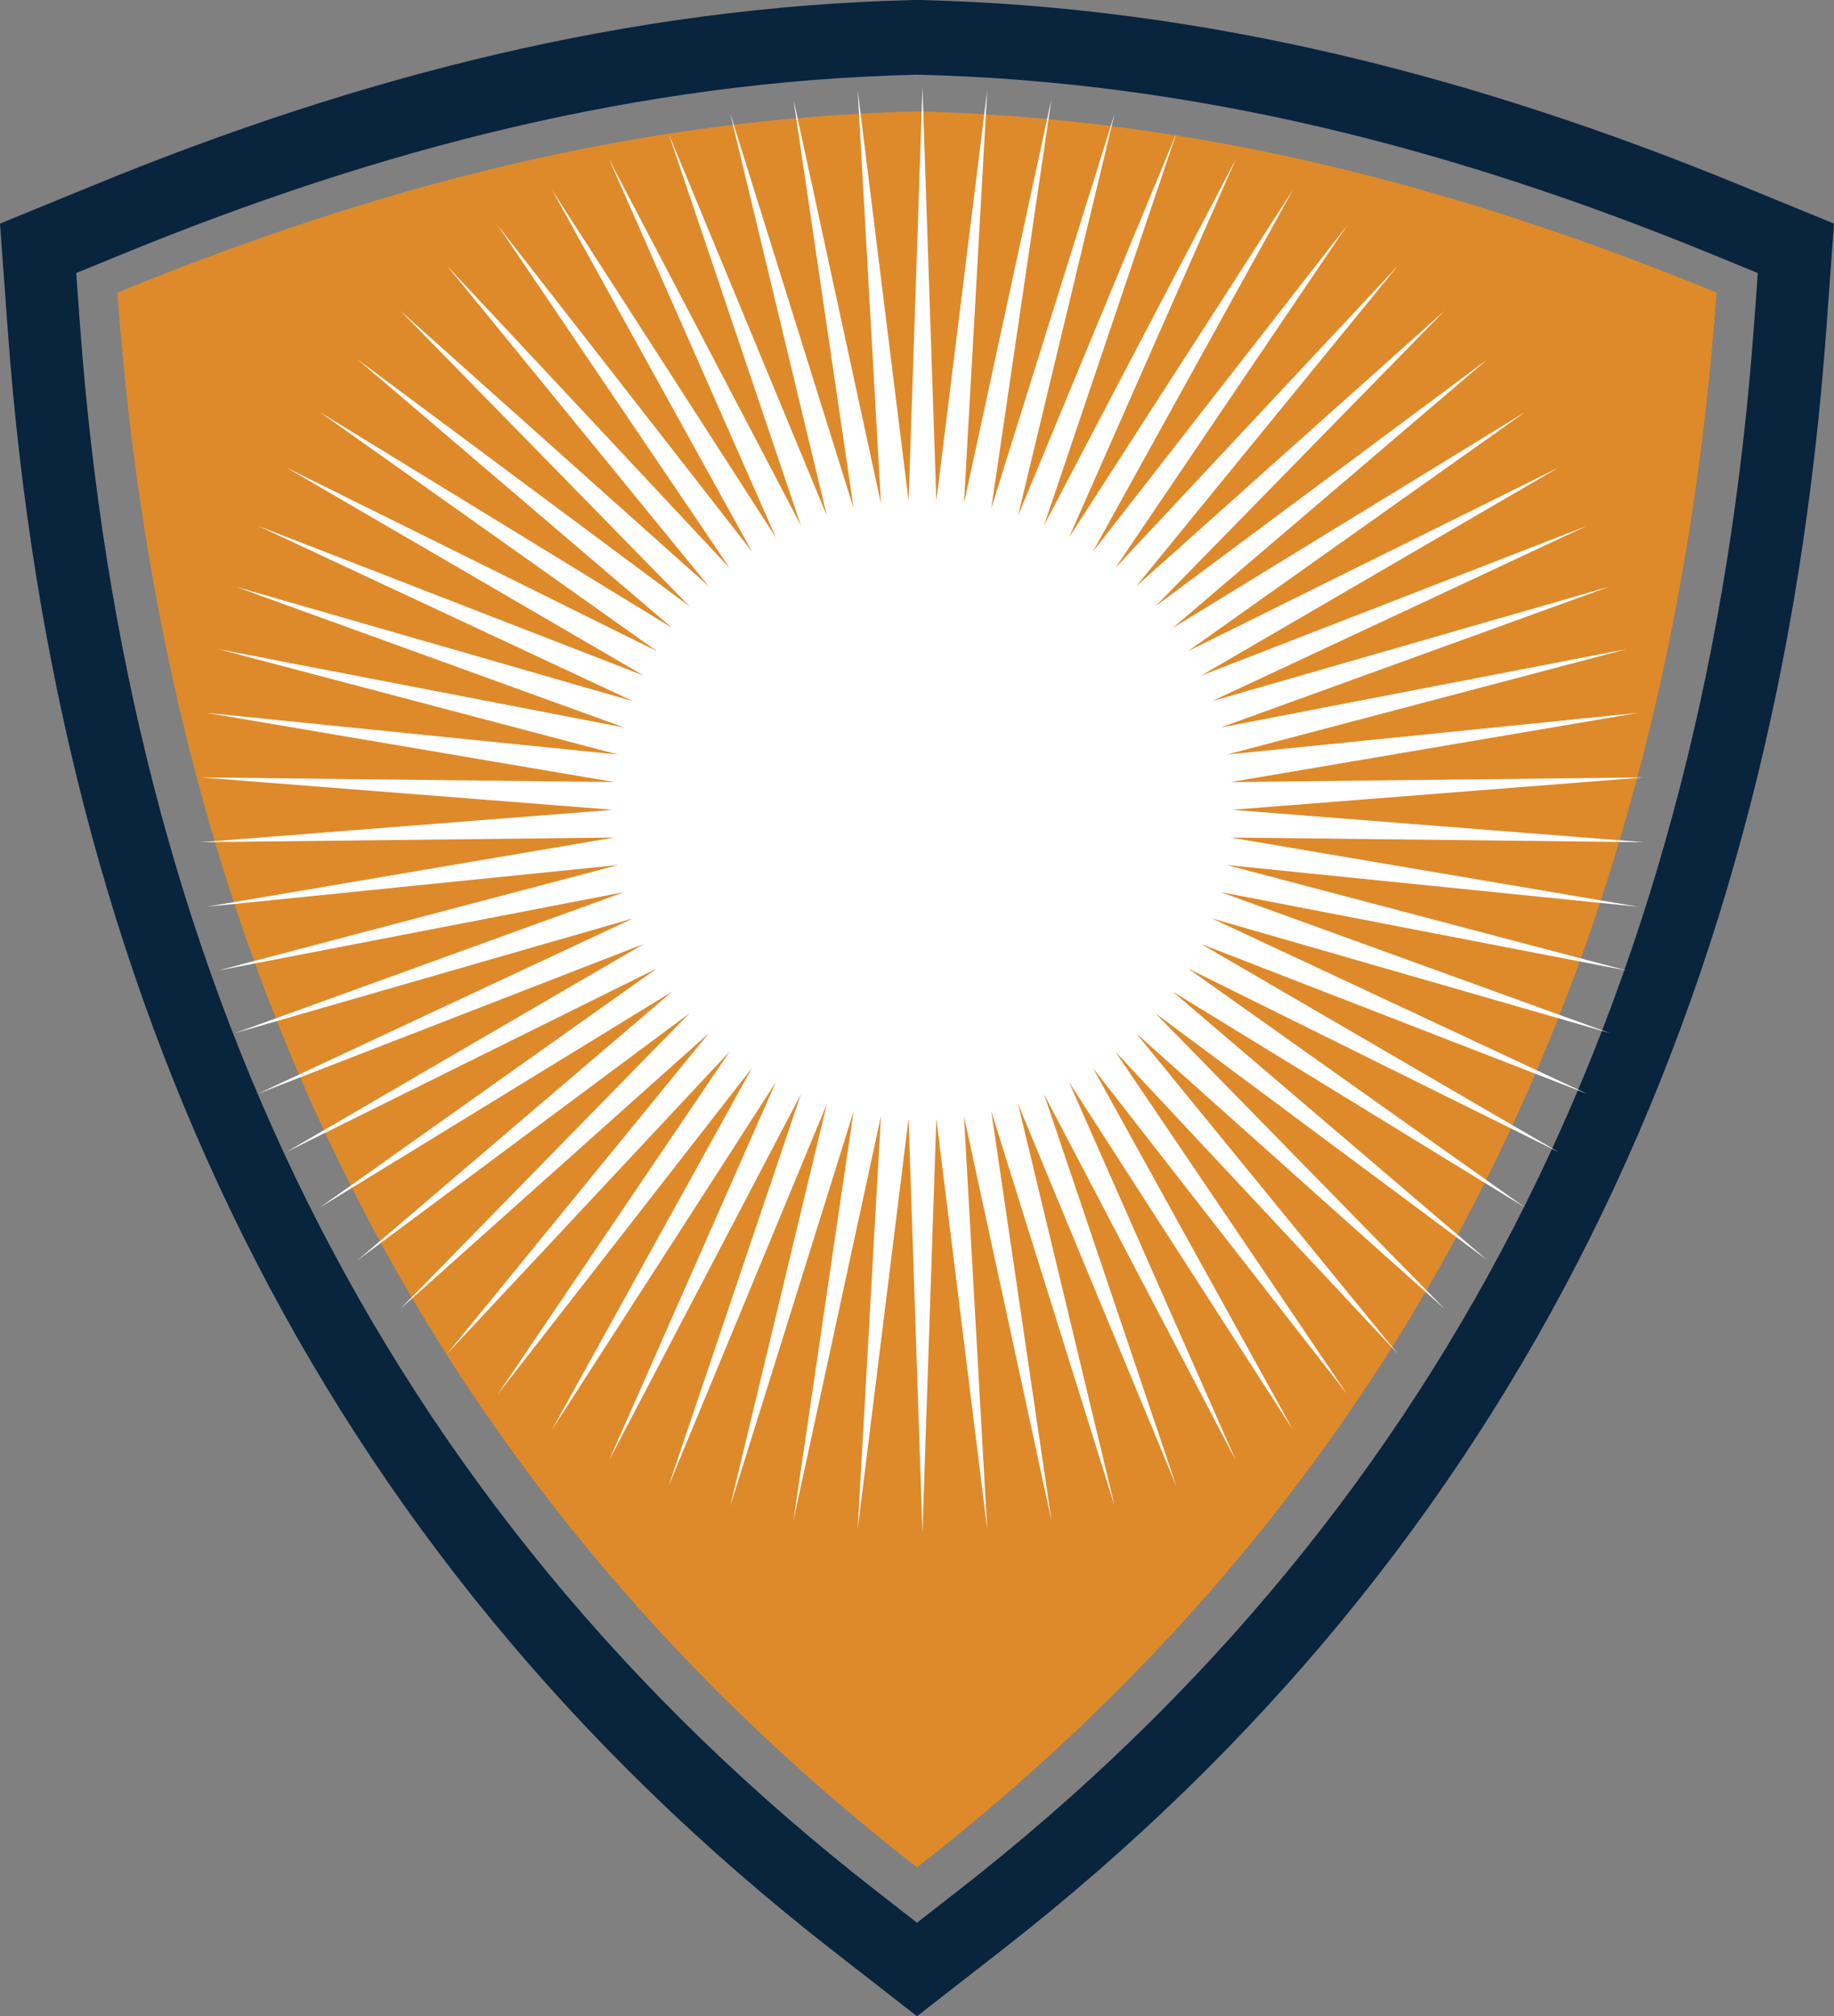 <svg version="1.1" id="图层_1" x="0px" y="0px" width="162.785px" height="178.955px" viewBox="0 0 162.785 178.955" enable-background="new 0 0 162.785 178.955" xml:space="preserve" xmlns="http://www.w3.org/2000/svg" xmlns:xlink="http://www.w3.org/1999/xlink" xmlns:xml="http://www.w3.org/XML/1998/namespace">
  <rect x="0" y="0" width="162.785" height="178.955" fill="#808080" stroke="none"/>
  <path fill="#09243D" d="M81.684,0c12.692,0.308,25.004,2.008,37.071,4.832c12.084,2.827,23.882,6.761,35.54,11.536l8.49,3.478
	l-0.686,9.422c-2.142,29.437-8.923,56.407-20.931,80.526c-12.019,24.14-29.264,45.388-52.326,63.357l-7.449,5.803l-7.448-5.803
	c-23.062-17.969-40.308-39.218-52.326-63.357C9.609,85.675,2.829,58.706,0.686,29.268L0,19.846l8.49-3.478
	c11.658-4.775,23.457-8.709,35.54-11.536C56.097,2.008,68.409,0.308,81.102,0H81.684L81.684,0z M117.348,11.308
	C105.667,8.575,93.77,6.93,81.533,6.633l-0.14-0.004l-0.14,0.004C69.016,6.93,57.119,8.575,45.437,11.308
	c-11.664,2.73-23.154,6.568-34.585,11.251l-4.088,1.675l0.331,4.541c2.079,28.568,8.633,54.686,20.228,77.976
	c11.586,23.27,28.218,43.759,50.466,61.094l3.604,2.808l3.604-2.808c22.25-17.336,38.882-37.825,50.467-61.094
	c11.595-23.29,18.148-49.408,20.228-77.976l0.331-4.541l-4.089-1.675C140.502,17.876,129.012,14.038,117.348,11.308z" class="color c1"/>
  <path fill="#DE8A2A" d="M81.392,9.889c-24.908,0.605-48.106,6.713-70.971,16.079c4.194,57.603,26.258,104.934,70.971,139.774
	c44.715-34.84,66.778-82.171,70.971-139.774C129.498,16.603,106.301,10.494,81.392,9.889z" class="color c2"/>
  <path fill="#FFFFFF" d="M81.876,7.758l1.232,36.697l4.517-36.439l-2.064,36.66l7.766-35.887l-5.342,36.326l10.952-35.046
	L90.36,45.771l14.05-33.924L92.667,46.636l17.035-32.528L94.886,47.705l19.883-30.871L97.001,48.968l22.571-28.964L98.993,50.416
	l25.078-26.825l-23.222,28.445l27.382-24.469l-25.679,26.249l29.465-21.917l-27.93,23.842l31.312-19.187l-29.955,21.243
	l32.907-16.305l-31.739,18.474l34.236-13.291L107.58,62.231l35.289-10.169l-34.527,12.511l36.058-6.965l-35.51,9.366l36.538-3.705
	l-36.208,6.146l36.723-0.416l-36.612,2.876l36.612,2.877l-36.723-0.417l36.208,6.147l-36.538-3.705l35.51,9.366l-36.059-6.965
	l34.528,12.511L107.58,81.52l33.268,15.555l-34.236-13.29l31.739,18.473l-32.907-16.304l29.955,21.243l-31.312-19.188l27.93,23.843
	l-29.466-21.918l25.68,26.25l-27.382-24.469l23.222,28.445L98.993,93.335l20.579,30.412L97.001,94.783l17.768,32.134L94.886,96.046
	l14.816,33.597L92.666,97.115l11.744,34.789L90.36,97.98l8.577,35.702L87.985,98.636l5.342,36.326l-7.766-35.887l2.064,36.659
	l-4.517-36.439l-1.232,36.698l-1.232-36.698l-4.517,36.439l2.064-36.659l-7.767,35.887l5.343-36.326l-10.953,35.046l8.578-35.702
	l-14.051,33.924l11.745-34.789L54.05,129.643l14.816-33.597l-19.883,30.871l17.768-32.135L44.18,123.747l20.578-30.412L39.68,120.16
	l23.223-28.445l-27.381,24.469l25.679-26.25l-29.466,21.918l27.929-23.843l-31.311,19.188l29.955-21.244l-32.906,16.306
	L57.14,83.785l-34.236,13.29L56.172,81.52L20.883,91.689l34.528-12.511l-36.06,6.965l35.512-9.366l-36.538,3.705l36.207-6.147
	l-36.724,0.417l36.613-2.877l-36.613-2.876l36.724,0.416l-36.207-6.146l36.538,3.705l-35.512-9.366l36.06,6.965L20.883,52.062
	L56.172,62.23L22.904,46.675L57.14,59.966L25.402,41.492l32.906,16.305L28.353,36.554l31.312,19.187l-27.93-23.842l29.466,21.917
	L35.522,27.567l27.382,24.469L39.68,23.591l25.079,26.825L44.18,20.004l22.572,28.964L48.983,16.834l19.883,30.871L54.05,14.108
	l17.036,32.528L59.341,11.847l14.051,33.924l-8.578-35.702l10.953,35.046L70.424,8.789l7.767,35.887l-2.064-36.66l4.518,36.439
	L81.876,7.758z" class="color c3"/>
</svg>